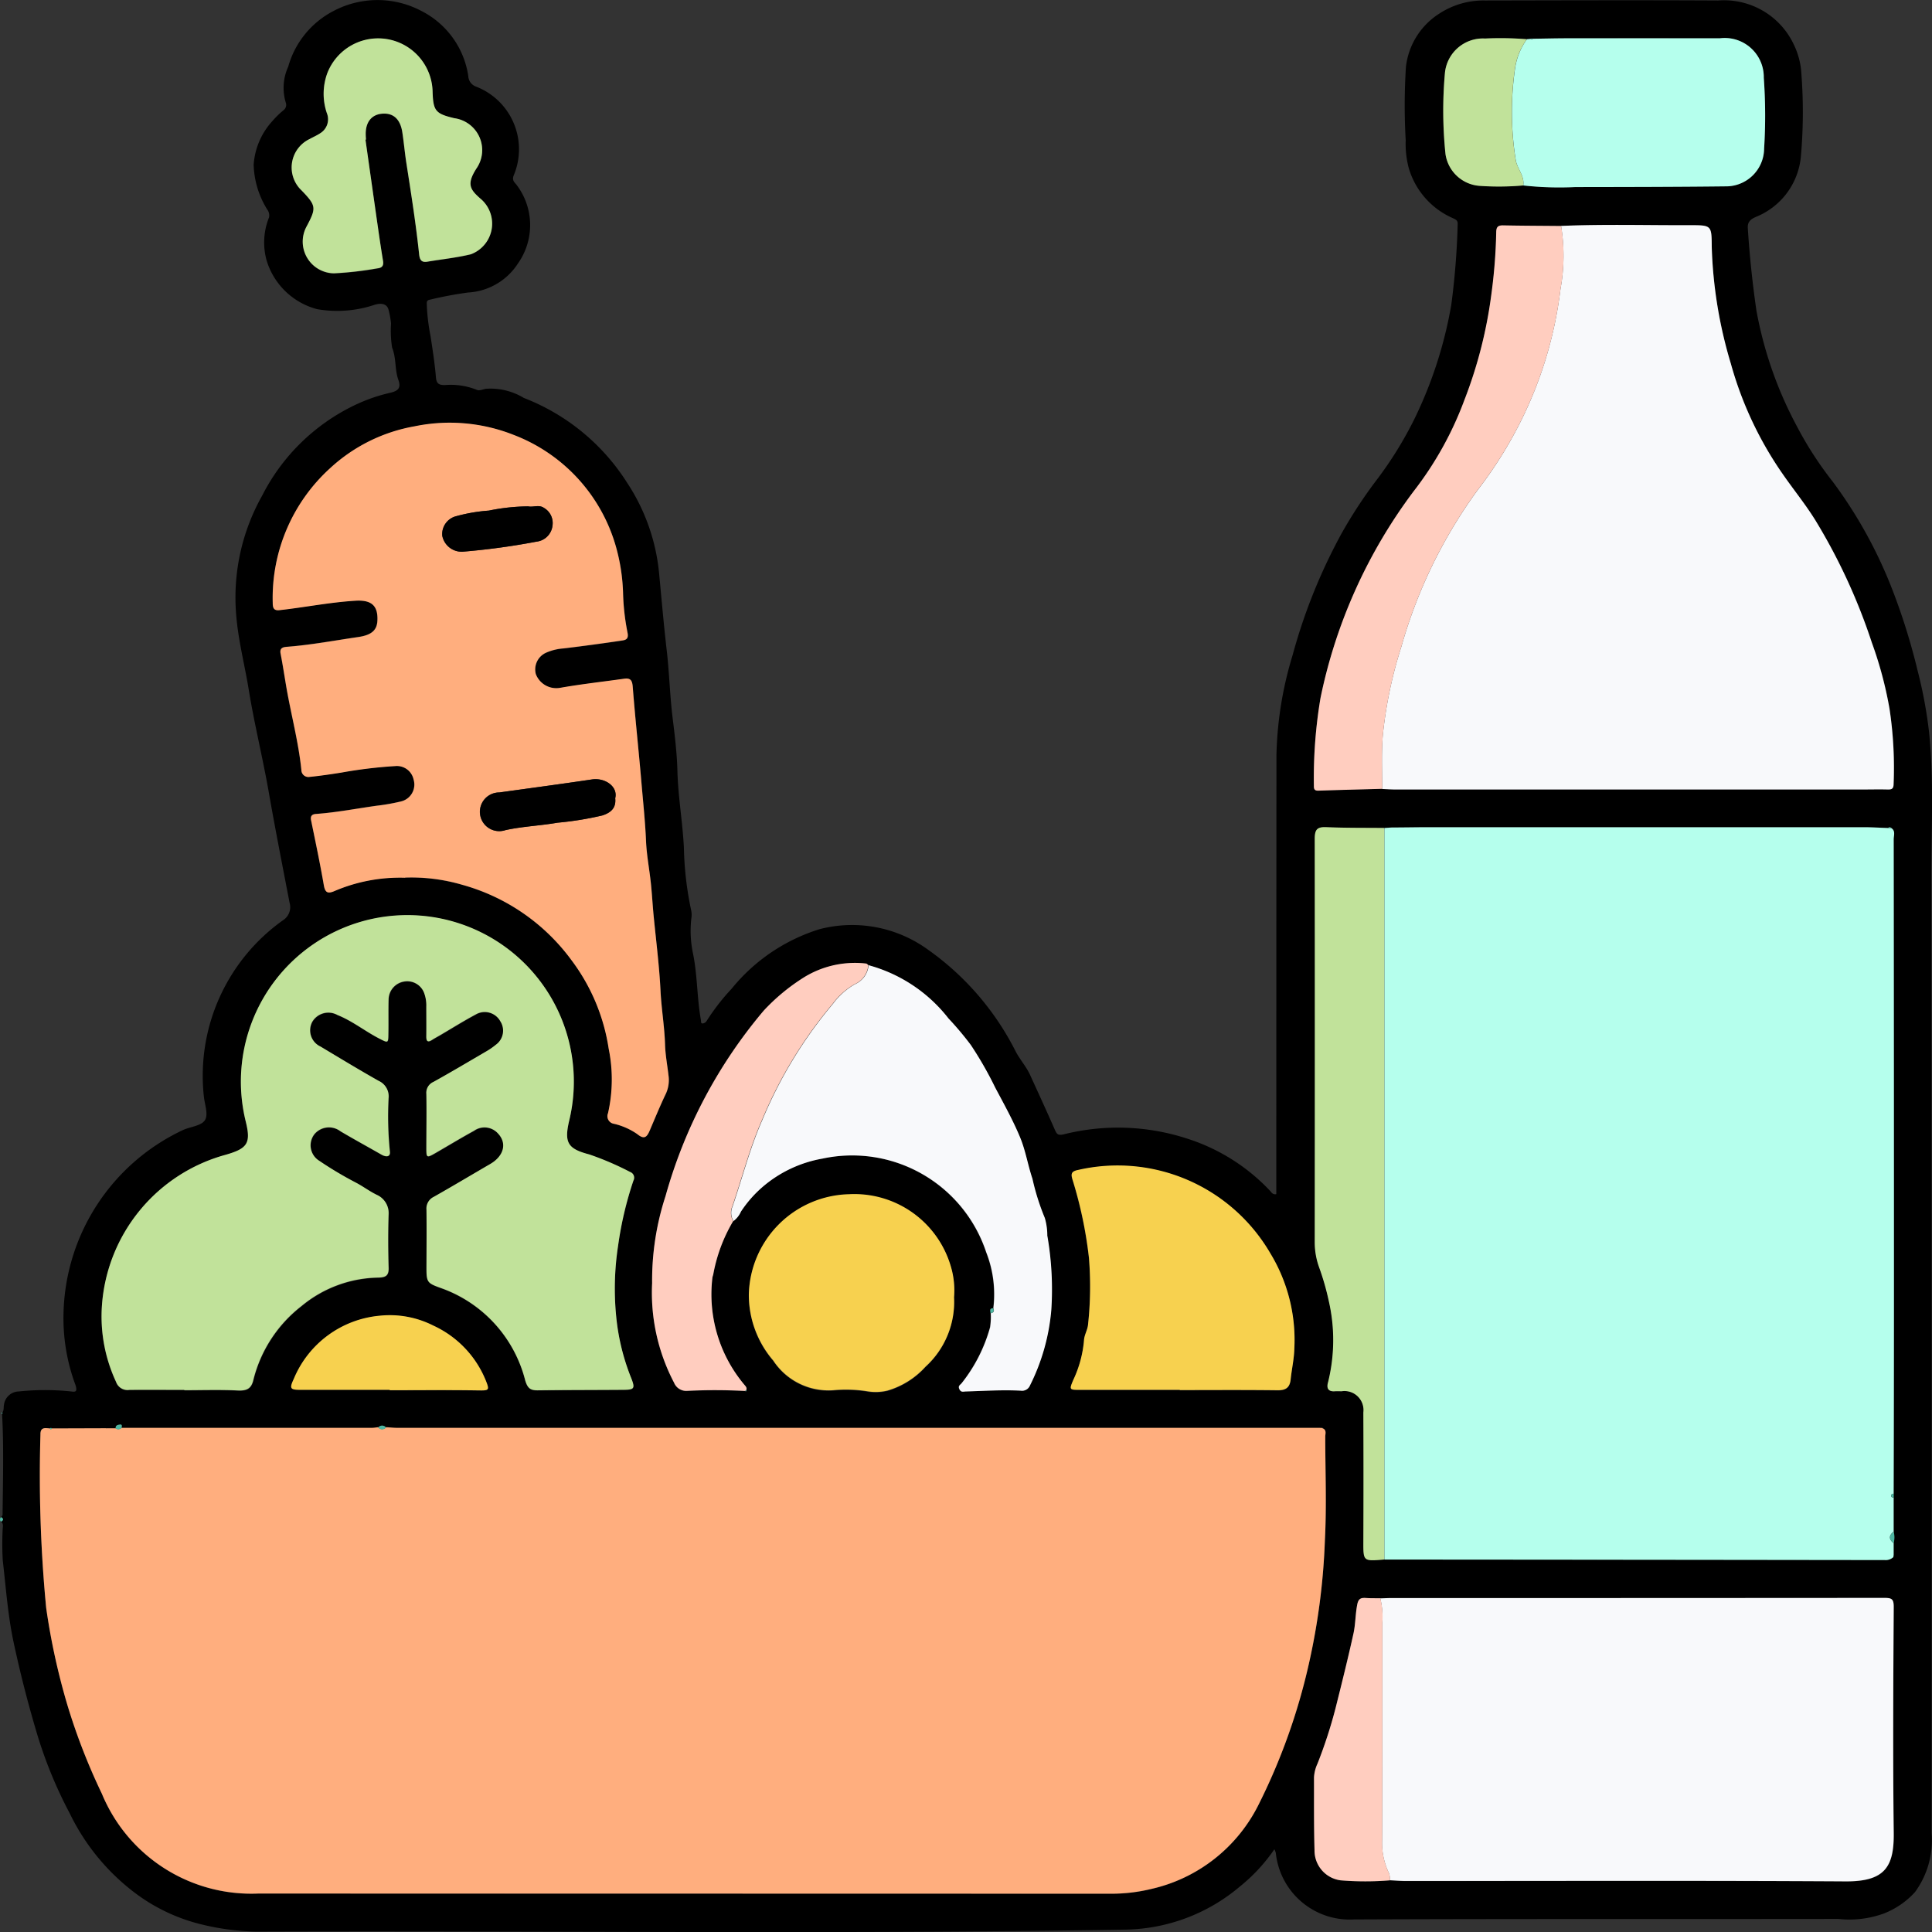 <svg id="Group_1073833" data-name="Group 1073833" xmlns="http://www.w3.org/2000/svg" xmlns:xlink="http://www.w3.org/1999/xlink" width="78" height="78" viewBox="0 0 78 78">
  <rect x="0" y="0" width="78" height="78" fill="#333333" stroke="none"/>
  <defs>
    <clipPath id="clip-path">
      <rect id="Rectangle_377949" data-name="Rectangle 377949" width="78" height="78" fill="none"/>
    </clipPath>
  </defs>
  <g id="Group_1073832" data-name="Group 1073832" clip-path="url(#clip-path)">
    <path id="Path_823511" data-name="Path 823511" d="M.179,57.04c.083-.1.051-.219.075-.329a.615.615,0,0,1,.593-.534,10.224,10.224,0,0,1,2.067-.006c.186.02.33.07.223-.263A7.729,7.729,0,0,1,2.658,53a8.379,8.379,0,0,1,4.777-7.356c.308-.156.77-.177.927-.414s-.012-.65-.041-.986a7.7,7.7,0,0,1,3.22-7.107.624.624,0,0,0,.243-.691c-.286-1.489-.58-2.976-.841-4.469-.242-1.383-.583-2.75-.808-4.136-.17-1.043-.444-2.064-.515-3.129a8.376,8.376,0,0,1,1.056-4.7,8.131,8.131,0,0,1,3.728-3.65,6.766,6.766,0,0,1,1.386-.491c.36-.077.513-.182.383-.543-.148-.415-.075-.861-.25-1.295a4.42,4.42,0,0,1-.043-.976,3.453,3.453,0,0,0-.1-.55c-.063-.242-.284-.281-.547-.207a4.756,4.756,0,0,1-2.331.183,2.9,2.9,0,0,1-2.047-1.975,2.7,2.7,0,0,1,.1-1.731.389.389,0,0,0-.07-.314,3.592,3.592,0,0,1-.551-1.813A2.9,2.9,0,0,1,11.1,4.877a3.745,3.745,0,0,1,.434-.424.267.267,0,0,0,.1-.3,2.051,2.051,0,0,1,.095-1.46A3.631,3.631,0,0,1,13.554.446a3.793,3.793,0,0,1,3.559,0A3.526,3.526,0,0,1,19,3.075a.469.469,0,0,0,.311.421A2.712,2.712,0,0,1,20.829,7.09c-.078.215.061.288.13.387A2.686,2.686,0,0,1,21,10.643a2.563,2.563,0,0,1-2.015,1.167,15.349,15.349,0,0,0-1.522.286c-.16.026-.138.106-.139.205a8.01,8.01,0,0,0,.151,1.268c.085.555.172,1.111.218,1.669.022.268.143.31.365.308a2.819,2.819,0,0,1,1.29.195c.09.043.234-.018.351-.044a2.6,2.6,0,0,1,1.543.369A8.609,8.609,0,0,1,25.418,19.5,8,8,0,0,1,26.7,23.118c.1,1.046.189,2.093.31,3.136.106.913.127,1.833.24,2.742.087.708.174,1.422.192,2.126.027,1.039.209,2.063.262,3.1A13.358,13.358,0,0,0,28,36.765a.843.843,0,0,1,.006.3,4.392,4.392,0,0,0,.066,1.432c.181.891.159,1.8.318,2.683.01.059-.011.146.078.14a.227.227,0,0,0,.153-.1,8.774,8.774,0,0,1,1.014-1.307,7.387,7.387,0,0,1,3.547-2.4,5.217,5.217,0,0,1,4.383.832,11.2,11.2,0,0,1,3.542,4.122c.172.32.423.6.577.938.333.731.67,1.46.993,2.2.082.188.13.249.378.187a9.019,9.019,0,0,1,5,.187,7.878,7.878,0,0,1,3.316,2.1c.058.061.1.16.25.132,0-.846,0-1.7,0-2.554q0-7.594.006-15.189a14.846,14.846,0,0,1,.647-4,22.524,22.524,0,0,1,1.99-4.946,18.9,18.9,0,0,1,1.4-2.135A15.291,15.291,0,0,0,57.2,16.908a17.133,17.133,0,0,0,1.485-4.6,30.537,30.537,0,0,0,.258-3.259c.012-.174-.115-.2-.215-.251a3.177,3.177,0,0,1-1.759-2.01,3.835,3.835,0,0,1-.124-1.124,24.6,24.6,0,0,1,.009-2.959A2.939,2.939,0,0,1,58.2.551,3.248,3.248,0,0,1,60.05.02c3.138-.006,6.276-.017,9.413,0a3.11,3.11,0,0,1,3.079,1.84,3.049,3.049,0,0,1,.278,1.125A20.358,20.358,0,0,1,72.8,6.312a2.913,2.913,0,0,1-1.817,2.445c-.195.086-.343.189-.327.445.071,1.112.186,2.215.346,3.321a15.851,15.851,0,0,0,1.649,4.711,14.317,14.317,0,0,0,1.434,2.211A18.486,18.486,0,0,1,76.451,23.7a25.7,25.7,0,0,1,1.063,3.384,18.1,18.1,0,0,1,.461,2.485c.2,1.946.089,3.893.091,5.838q.024,19.3.011,38.6a3.543,3.543,0,0,1-.67,2.381,3.342,3.342,0,0,1-1.236.857,4.053,4.053,0,0,1-1.858.227c-6.519.01-13.038-.006-19.558.021A3,3,0,0,1,51.6,74.8a.875.875,0,0,0-.057-.14,7.02,7.02,0,0,1-1.4,1.51,7.336,7.336,0,0,1-4.6,1.734c-11.7.193-23.4.037-35.1.08a10.041,10.041,0,0,1-2.116-.267,7.348,7.348,0,0,1-2.791-1.3,8.835,8.835,0,0,1-2.624-3.2A17.781,17.781,0,0,1,1.559,69.9q-.531-1.789-.92-3.613C.408,65.2.333,64.1.206,63.012A11.265,11.265,0,0,1,.2,61.757c0-.107.049-.231-.062-.321.1-.063.111-.125,0-.185.02-.03.058-.06.059-.091C.21,59.8.25,58.438.177,57.077L.2,57.06Zm30.047-.92c.027-.086-.02-.142-.073-.2a5.671,5.671,0,0,1-1.3-4.316c0-.061.034-.12.042-.181a6.463,6.463,0,0,1,.8-2.123.956.956,0,0,0,.3-.381,4.776,4.776,0,0,1,.876-1,5.047,5.047,0,0,1,2.414-1.141A5.7,5.7,0,0,1,39.9,50.559a4.631,4.631,0,0,1,.287,2.258c-.162,0-.117.107-.105.2a2.769,2.769,0,0,1-.026.57,6.335,6.335,0,0,1-1.147,2.256c-.054.072-.159.1-.091.244s.17.093.257.091c.741-.022,1.481-.071,2.223-.032a.344.344,0,0,0,.369-.209,8.379,8.379,0,0,0,.861-3.041,12.622,12.622,0,0,0-.161-3.012,2.535,2.535,0,0,0-.1-.709,9.517,9.517,0,0,1-.5-1.585c-.185-.552-.277-1.139-.5-1.674-.285-.686-.651-1.339-1-2a14.779,14.779,0,0,0-.986-1.724,12.334,12.334,0,0,0-.9-1.07,6.122,6.122,0,0,0-3.241-2.156c-.031-.021-.061-.056-.093-.059a3.913,3.913,0,0,0-2.6.619,8.012,8.012,0,0,0-1.53,1.284A19.85,19.85,0,0,0,26.963,48.3a10.956,10.956,0,0,0-.541,3.513,7.818,7.818,0,0,0,.886,4.021.529.529,0,0,0,.529.328,23.066,23.066,0,0,1,2.34,0c.043.018.059,0,.049-.041M61.735,1.585a13.091,13.091,0,0,0-1.686-.029,1.542,1.542,0,0,0-1.623,1.421,17.03,17.03,0,0,0,.025,3.243A1.5,1.5,0,0,0,59.828,7.5a11.081,11.081,0,0,0,1.763-.016,13.307,13.307,0,0,0,2.107.064c2.021,0,4.042-.005,6.062-.028A1.536,1.536,0,0,0,71.315,6,21.417,21.417,0,0,0,71.3,3.137,1.577,1.577,0,0,0,69.53,1.546q-3.09-.008-6.179,0c-.46,0-.92.012-1.38.019a.05.05,0,0,0-.066,0l-.169.015M55.821,64.53c-.192,0-.383,0-.574-.012s-.309.015-.358.261c-.077.392-.068.794-.154,1.179-.222,1-.469,2-.72,3a18.952,18.952,0,0,1-.732,2.25,1.509,1.509,0,0,0-.141.55c0,.98-.007,1.96.021,2.938a1.212,1.212,0,0,0,1.053,1.22,12.214,12.214,0,0,0,1.988,0c.217.01.434.029.651.029,5.916,0,11.832-.02,17.748.016,1.591.01,1.966-.584,1.948-1.969-.039-3.034-.023-6.069,0-9.1,0-.32-.071-.375-.367-.375q-9.988.012-19.976.006c-.128,0-.256.008-.383.012m7.3-55.409c-.78-.007-1.561-.008-2.341-.025-.222,0-.278.076-.279.289a21.789,21.789,0,0,1-.2,2.521A18.249,18.249,0,0,1,59.21,16.16a13.814,13.814,0,0,1-2.028,3.651,20.869,20.869,0,0,0-3.777,8.369,19.453,19.453,0,0,0-.267,3.539c0,.139.026.208.187.2.856-.03,1.713-.05,2.569-.074.179.007.357.021.536.021l18.86,0c.333,0,.666-.006,1,0,.146,0,.245,0,.254-.19a15.9,15.9,0,0,0-.165-3.074,15.652,15.652,0,0,0-.711-2.66A23.713,23.713,0,0,0,73.4,21.028c-.4-.652-.89-1.25-1.327-1.881a14.627,14.627,0,0,1-2.1-4.465A18.16,18.16,0,0,1,69.2,9.976c-.006-.872,0-.887-.859-.884-1.741.006-3.481-.045-5.221.029m-7.138,53.84c.026,0,.051,0,.077,0q10.063.009,20.127.02a.45.45,0,0,0,.346-.119c0-.034.008-.068.012-.1q0-.232,0-.464a1.012,1.012,0,0,0,0-.464q0-.686,0-1.372v-.158q.006-3.823.012-7.647,0-9.387-.01-18.775c0-.151.083-.337-.1-.454a.075.075,0,0,0-.126,0c-.32-.011-.639-.032-.958-.032q-8.81,0-17.62,0c-.486,0-.972.007-1.458.011l-.105.006-.2.016c-.779-.008-1.558,0-2.335-.032-.372-.016-.465.1-.465.468q.016,8.16,0,16.321a2.962,2.962,0,0,0,.173.97,10.338,10.338,0,0,1,.395,1.376,7.046,7.046,0,0,1-.033,3.285c-.064.227,0,.376.28.353.089-.007.179,0,.269,0a.77.77,0,0,1,.88.856q.006,2.6,0,5.2c0,.812-.013.812.843.737m-53.8-5.288q-.038-.049-.077,0c-.189-.01-.39-.069-.383.251a55.881,55.881,0,0,0,.231,6.991,27.262,27.262,0,0,0,.857,3.925,24.935,24.935,0,0,0,1.392,3.58,6.529,6.529,0,0,0,6.3,4.031q17.228,0,34.455.006a6.794,6.794,0,0,0,1.612-.192,6.421,6.421,0,0,0,4.317-3.374,24.773,24.773,0,0,0,2.046-5.718,26.984,26.984,0,0,0,.647-5c.072-1.386.017-2.779.014-4.168,0-.115.064-.263-.1-.335l0-.017-.01.013c-.077,0-.154-.007-.23-.007l-37.118,0c-.153,0-.305-.016-.458-.025a.2.2,0,0,0-.315,0c-.089.009-.177.025-.266.025q-5.05,0-10.1,0c.016-.059.038-.15-.043-.142s-.209.011-.19.159l-.385,0h0l-2.19.007M16.452,35.437a7.285,7.285,0,0,1,2.3.288,8.168,8.168,0,0,1,4.42,3.049,7.909,7.909,0,0,1,1.5,3.574,6.188,6.188,0,0,1-.027,2.6.31.31,0,0,0,.244.429,2.737,2.737,0,0,1,.94.418c.287.238.389.1.5-.148.2-.476.4-.957.622-1.425a1.327,1.327,0,0,0,.142-.737c-.05-.437-.134-.872-.147-1.31-.021-.723-.146-1.435-.182-2.158-.051-1.03-.187-2.055-.283-3.083-.04-.428-.064-.857-.109-1.284-.06-.564-.17-1.125-.194-1.69-.034-.8-.119-1.588-.187-2.381-.109-1.281-.25-2.559-.349-3.841-.021-.269-.092-.365-.353-.328-.864.122-1.732.217-2.59.369a.885.885,0,0,1-.97-.557.74.74,0,0,1,.437-.874,2.1,2.1,0,0,1,.686-.163q1.187-.145,2.369-.32c.158-.024.265-.074.208-.331a9.338,9.338,0,0,1-.177-1.572,7.7,7.7,0,0,0-.3-1.927,6.822,6.822,0,0,0-4.113-4.469,7.011,7.011,0,0,0-4-.348,6.743,6.743,0,0,0-3.422,1.7A7.068,7.068,0,0,0,11.1,24.329c0,.195.031.329.269.3,1.018-.112,2.023-.315,3.05-.38.639-.04.936.174.907.8-.019.392-.237.588-.779.666-.956.139-1.906.319-2.871.393-.173.013-.3.051-.26.274.092.474.163.951.245,1.426.19,1.09.48,2.162.594,3.265a.284.284,0,0,0,.328.288c.431-.044.859-.106,1.287-.174a18.547,18.547,0,0,1,2.184-.263.687.687,0,0,1,.732.541.7.7,0,0,1-.52.89,8.364,8.364,0,0,1-.966.17c-.817.114-1.628.273-2.453.332-.146.01-.231.074-.2.25.179.874.364,1.748.515,2.627.054.314.168.349.434.234a6.735,6.735,0,0,1,2.851-.536M7.541,56.114v.025c.717,0,1.435-.024,2.15.01.367.017.558-.061.643-.445a5.431,5.431,0,0,1,1.939-2.964,4.969,4.969,0,0,1,3.112-1.149c.282-.008.414-.077.405-.391-.019-.726-.023-1.454,0-2.18a.806.806,0,0,0-.429-.746c-.317-.146-.586-.358-.89-.515a14.931,14.931,0,0,1-1.48-.882.734.734,0,0,1-.2-1.073.765.765,0,0,1,1.054-.12c.546.323,1.1.626,1.654.942.181.1.373.105.341-.131a13.933,13.933,0,0,1-.052-2.146.686.686,0,0,0-.4-.7c-.79-.445-1.566-.916-2.344-1.383a.724.724,0,0,1-.338-1,.754.754,0,0,1,1.021-.275c.6.243,1.1.644,1.663.938.386.2.385.209.39-.206.006-.459-.006-.918.009-1.377a.743.743,0,0,1,.633-.709.728.728,0,0,1,.8.459,1.451,1.451,0,0,1,.089.563c0,.4,0,.791,0,1.186,0,.19.041.273.234.149.107-.068.221-.128.331-.193.474-.278.94-.57,1.424-.829a.718.718,0,0,1,1,.271.7.7,0,0,1-.183.95,2.827,2.827,0,0,1-.378.262c-.712.417-1.422.837-2.142,1.238a.478.478,0,0,0-.284.483c.01.727,0,1.454,0,2.181,0,.4.012.413.365.208.52-.3,1.032-.614,1.559-.9a.729.729,0,0,1,.977.118c.363.393.225.906-.325,1.226-.76.441-1.513.893-2.278,1.325a.522.522,0,0,0-.293.523c.009.739,0,1.479,0,2.219s0,.728.661.966A5.349,5.349,0,0,1,21.3,55.751c.094.3.2.391.485.388,1.152-.012,2.305-.012,3.457-.02.459,0,.5-.046.333-.477a8.95,8.95,0,0,1-.605-2.482,11.41,11.41,0,0,1,.076-2.856,14.35,14.35,0,0,1,.619-2.632.245.245,0,0,0-.133-.348,11.845,11.845,0,0,0-1.651-.709c-.869-.227-1.014-.476-.813-1.348a6.721,6.721,0,1,0-13.061-.009c.224.9.1,1.115-.809,1.372A6.8,6.8,0,0,0,4.209,52.7a6.253,6.253,0,0,0,.568,3.1.491.491,0,0,0,.535.326c.742-.013,1.485,0,2.228,0m40.181,0v.007c1.318,0,2.636-.01,3.953.007.339,0,.492-.117.525-.443.042-.414.138-.826.148-1.241a6.733,6.733,0,0,0-.972-3.849,7.135,7.135,0,0,0-7.761-3.359c-.264.054-.3.146-.223.386a17.076,17.076,0,0,1,.664,3.16,14.247,14.247,0,0,1-.035,2.684c-.02.235-.154.423-.165.652a4.667,4.667,0,0,1-.43,1.59c-.168.4-.167.4.265.406,1.344,0,2.687,0,4.03,0m-9.111-3.742a3.359,3.359,0,0,0-.122-1.208,4.055,4.055,0,0,0-4.108-2.944,4.147,4.147,0,0,0-4.054,4.034,4.065,4.065,0,0,0,.985,2.679,2.672,2.672,0,0,0,2.415,1.2,5.583,5.583,0,0,1,1.369.04,2.025,2.025,0,0,0,.832-.027,3.332,3.332,0,0,0,1.528-.961,3.537,3.537,0,0,0,1.154-2.809M14.848,5.642l.018,0c0-.064-.008-.127-.01-.191-.016-.505.231-.822.665-.856.464-.035.738.24.814.762.06.413.1.83.163,1.24.191,1.222.385,2.444.514,3.674.024.226.1.336.324.3.589-.094,1.185-.158,1.763-.3a1.317,1.317,0,0,0,.441-2.2c-.464-.4-.635-.608-.214-1.264a1.3,1.3,0,0,0-.892-2.03c-.766-.182-.856-.293-.879-1.088a2.2,2.2,0,0,0-4.251-.729,2.421,2.421,0,0,0-.018,1.61.66.66,0,0,1-.257.807c-.137.092-.291.158-.436.239A1.272,1.272,0,0,0,12.273,7.7c.59.616.6.7.2,1.454a1.279,1.279,0,0,0,1.108,1.89,13.974,13.974,0,0,0,1.745-.2c.185-.02.268-.1.234-.3-.1-.586-.18-1.175-.265-1.763q-.224-1.564-.444-3.129m.978,50.468v.014c1.189,0,2.378-.012,3.567.006.443.006.475,0,.306-.415a4.156,4.156,0,0,0-2.109-2.2,3.883,3.883,0,0,0-2.162-.4,4.161,4.161,0,0,0-3.476,2.554c-.179.386-.148.438.269.438h3.605" transform="translate(-0.093 0)"/>
    <path id="Path_823512" data-name="Path 823512" d="M.041,199.519c.112.061.106.123,0,.185a.124.124,0,0,1,0-.185" transform="translate(0 -138.268)" fill="#4db6a1"/>
    <path id="Path_823513" data-name="Path 823513" d="M.157,185.8l.025.02-.027.017L.1,185.818l.056-.015" transform="translate(-0.07 -128.763)" fill="#4db6a1"/>
    <path id="Path_823514" data-name="Path 823514" d="M57.067,187.767c.164.072.1.22.1.335,0,1.39.058,2.782-.014,4.168a27.01,27.01,0,0,1-.647,5,24.773,24.773,0,0,1-2.046,5.718,6.422,6.422,0,0,1-4.317,3.374,6.794,6.794,0,0,1-1.612.192q-17.228-.005-34.455-.006a6.529,6.529,0,0,1-6.3-4.031,24.9,24.9,0,0,1-1.392-3.58,27.262,27.262,0,0,1-.857-3.925,55.823,55.823,0,0,1-.231-6.991c-.007-.32.194-.261.383-.251.026.04.052.04.077,0l2.189-.007,0,.019.006-.018.384,0a.181.181,0,0,0,.233-.018q5.05,0,10.1,0c.089,0,.177-.016.265-.025a.2.2,0,0,0,.315,0c.153.008.305.025.458.025l37.118,0c.077,0,.154,0,.23.007l0,.019Z" transform="translate(-3.663 -130.101)" fill="#ffae7e"/>
    <path id="Path_823515" data-name="Path 823515" d="M181.185,108.821l.2-.016.106-.006c.486,0,.972-.011,1.458-.011q8.81,0,17.62,0c.32,0,.639.021.958.032l.126,0c.185.116.1.3.1.454q.011,9.387.01,18.775,0,3.823-.012,7.647c-.053,0-.1.019-.1.079s.048.077.1.079l0,1.372q-.3.234,0,.464,0,.232,0,.464c0,.034-.008.068-.011.1a.453.453,0,0,1-.346.119q-10.063-.013-20.127-.02c-.026,0-.051,0-.077,0q0-13.981,0-27.962c0-.523,0-1.045,0-1.568" transform="translate(-125.3 -75.39)" fill="#b5ffed"/>
    <path id="Path_823516" data-name="Path 823516" d="M188.127,29.618c1.74-.074,3.481-.023,5.221-.029.857,0,.853.011.859.884a18.159,18.159,0,0,0,.771,4.706,14.632,14.632,0,0,0,2.1,4.466c.437.631.926,1.229,1.327,1.881a23.711,23.711,0,0,1,2.266,4.921,15.66,15.66,0,0,1,.711,2.66,15.929,15.929,0,0,1,.165,3.074c-.009.185-.108.194-.254.19-.333-.009-.666,0-1,0l-18.86,0c-.179,0-.357-.013-.536-.021.008-.739-.035-1.483.034-2.216a17.577,17.577,0,0,1,.745-3.532,19.913,19.913,0,0,1,3.079-6.319,16.865,16.865,0,0,0,1.806-2.908,16.28,16.28,0,0,0,1.539-5.212,7.456,7.456,0,0,0,.024-2.539" transform="translate(-125.099 -20.497)" fill="#f8f9fb"/>
    <path id="Path_823517" data-name="Path 823517" d="M41.041,73.974a6.726,6.726,0,0,0-2.85.536c-.266.115-.38.08-.434-.234-.152-.879-.337-1.753-.516-2.627-.035-.176.049-.239.2-.25.825-.059,1.636-.218,2.453-.332a8.3,8.3,0,0,0,.966-.17.7.7,0,0,0,.52-.89.688.688,0,0,0-.732-.541,18.605,18.605,0,0,0-2.184.263c-.427.069-.856.131-1.286.175a.284.284,0,0,1-.328-.288c-.114-1.1-.4-2.176-.594-3.265-.082-.474-.153-.952-.245-1.426-.043-.223.087-.261.26-.274.965-.074,1.915-.254,2.87-.393.543-.079.762-.275.779-.666.03-.629-.268-.844-.907-.8-1.026.064-2.032.267-3.05.38-.238.026-.27-.108-.269-.3A7.07,7.07,0,0,1,38,57.447a6.742,6.742,0,0,1,3.422-1.7,7.01,7.01,0,0,1,4,.348,6.822,6.822,0,0,1,4.114,4.469,7.7,7.7,0,0,1,.3,1.927,9.4,9.4,0,0,0,.177,1.572c.057.257-.05.307-.208.331q-1.182.177-2.369.32a2.088,2.088,0,0,0-.685.163.739.739,0,0,0-.437.874.884.884,0,0,0,.97.557c.858-.152,1.726-.247,2.59-.369.261-.037.332.059.353.328.1,1.282.24,2.56.349,3.841.067.793.153,1.584.187,2.381.024.565.134,1.126.194,1.691.046.427.069.857.109,1.284.1,1.027.232,2.053.283,3.082.036.723.16,1.435.182,2.158.013.438.1.874.147,1.311a1.32,1.32,0,0,1-.143.737c-.221.468-.417.948-.622,1.425-.107.249-.209.387-.5.148a2.737,2.737,0,0,0-.94-.418.31.31,0,0,1-.244-.429,6.182,6.182,0,0,0,.027-2.6,7.909,7.909,0,0,0-1.5-3.574,8.165,8.165,0,0,0-4.421-3.049,7.284,7.284,0,0,0-2.3-.288m8.481-3.2c.122-.484-.424-.839-.933-.763-1.247.185-2.5.352-3.744.526a.781.781,0,1,0,.246,1.521c.693-.155,1.4-.178,2.1-.3A12.9,12.9,0,0,0,49,71.458c.345-.113.557-.3.518-.687m-3.512-11.79a8.17,8.17,0,0,0-1.589.171,6.769,6.769,0,0,0-1.3.221.747.747,0,0,0-.581.792.8.8,0,0,0,.811.647,28.311,28.311,0,0,0,2.989-.406.733.733,0,0,0,.651-.651.705.705,0,0,0-.346-.713c-.2-.14-.425-.019-.633-.06" transform="translate(-24.682 -38.537)" fill="#ffae7e"/>
    <path id="Path_823518" data-name="Path 823518" d="M180.676,210.159c.128,0,.256-.012.383-.012q9.988,0,19.976-.007c.3,0,.369.055.367.375-.018,3.034-.035,6.069,0,9.1.018,1.385-.357,1.979-1.947,1.969-5.916-.036-11.832-.014-17.748-.016-.217,0-.434-.019-.651-.029a.583.583,0,0,0-.055-.333,2.819,2.819,0,0,1-.255-1.293c.01-2.926.006-5.852.007-8.778a3.132,3.132,0,0,0-.081-.981" transform="translate(-124.948 -145.629)" fill="#f8f9fb"/>
    <path id="Path_823519" data-name="Path 823519" d="M16.62,139.547c-.743,0-1.485-.008-2.228,0a.491.491,0,0,1-.535-.326,6.255,6.255,0,0,1-.568-3.1,6.8,6.8,0,0,1,4.989-6.065c.9-.257,1.034-.474.809-1.372a6.721,6.721,0,1,1,13.061.009c-.2.871-.056,1.121.813,1.347a11.882,11.882,0,0,1,1.651.709.245.245,0,0,1,.133.348,14.356,14.356,0,0,0-.619,2.632,11.41,11.41,0,0,0-.076,2.856,8.95,8.95,0,0,0,.605,2.482c.17.431.126.474-.333.477-1.152.008-2.305.007-3.457.02-.285,0-.391-.09-.485-.388a5.35,5.35,0,0,0-3.33-3.714c-.663-.238-.664-.23-.661-.966s.01-1.479,0-2.219a.523.523,0,0,1,.293-.523c.765-.432,1.518-.884,2.278-1.325.55-.319.689-.832.325-1.226a.73.73,0,0,0-.977-.118c-.526.289-1.039.6-1.559.9-.353.2-.366.2-.365-.208,0-.727.014-1.454,0-2.18a.478.478,0,0,1,.284-.483c.721-.4,1.43-.822,2.142-1.238a2.78,2.78,0,0,0,.378-.262.7.7,0,0,0,.183-.95.718.718,0,0,0-1-.271c-.484.258-.95.551-1.424.829-.11.064-.224.124-.331.193-.193.123-.237.04-.234-.149.006-.4,0-.791,0-1.186a1.449,1.449,0,0,0-.089-.563.728.728,0,0,0-.8-.459.744.744,0,0,0-.633.709c-.014.459,0,.918-.009,1.377-.005.415,0,.407-.39.206-.565-.294-1.067-.7-1.663-.938a.754.754,0,0,0-1.021.275.724.724,0,0,0,.338,1c.778.466,1.554.937,2.344,1.383a.686.686,0,0,1,.4.7,13.932,13.932,0,0,0,.052,2.146c.032.237-.16.235-.341.131-.55-.316-1.108-.619-1.654-.942a.765.765,0,0,0-1.054.12.734.734,0,0,0,.2,1.073,14.931,14.931,0,0,0,1.48.882c.3.157.573.369.89.515a.806.806,0,0,1,.429.746c-.026.726-.023,1.454,0,2.18.008.314-.124.382-.406.391a4.966,4.966,0,0,0-3.112,1.149,5.427,5.427,0,0,0-1.939,2.963c-.085.384-.276.462-.643.445-.715-.034-1.434-.01-2.15-.01v-.025" transform="translate(-9.172 -83.434)" fill="#c1e29a"/>
    <path id="Path_823520" data-name="Path 823520" d="M101.224,126.926a6.124,6.124,0,0,1,3.241,2.156,12.437,12.437,0,0,1,.9,1.07,14.807,14.807,0,0,1,.986,1.724c.349.658.714,1.311,1,2,.223.535.314,1.122.5,1.674a9.516,9.516,0,0,0,.5,1.585,2.535,2.535,0,0,1,.1.709,12.639,12.639,0,0,1,.161,3.012,8.375,8.375,0,0,1-.861,3.041.343.343,0,0,1-.369.209c-.742-.038-1.482.01-2.222.032-.087,0-.189.051-.257-.091s.038-.173.092-.244a6.346,6.346,0,0,0,1.147-2.256,2.764,2.764,0,0,0,.026-.569c.122-.02.153-.089.105-.2a4.632,4.632,0,0,0-.287-2.258,5.7,5.7,0,0,0-6.613-3.783,5.044,5.044,0,0,0-2.414,1.141,4.779,4.779,0,0,0-.877,1,.953.953,0,0,1-.3.38.644.644,0,0,1-.039-.587c.4-1.163.7-2.357,1.2-3.488a18.053,18.053,0,0,1,2.858-4.7,2.915,2.915,0,0,1,.878-.784.921.921,0,0,0,.557-.771" transform="translate(-66.168 -87.961)" fill="#f8f9fb"/>
    <path id="Path_823521" data-name="Path 823521" d="M144.554,162.349c-1.344,0-2.687,0-4.03,0-.432,0-.433-.01-.265-.406a4.674,4.674,0,0,0,.43-1.59c.011-.229.145-.417.165-.652a14.244,14.244,0,0,0,.035-2.683,17.069,17.069,0,0,0-.664-3.16c-.073-.24-.041-.332.223-.386a7.134,7.134,0,0,1,7.761,3.36,6.734,6.734,0,0,1,.972,3.849c-.009.414-.105.826-.148,1.241-.033.325-.186.447-.525.443-1.318-.017-2.635-.007-3.953-.007v-.007" transform="translate(-96.925 -106.238)" fill="#f7d14f"/>
    <path id="Path_823522" data-name="Path 823522" d="M174.909,108.823c0,.523,0,1.045,0,1.568q0,13.981,0,27.962c-.856.075-.846.075-.843-.737q.011-2.6,0-5.2a.769.769,0,0,0-.88-.856c-.089,0-.18-.006-.268,0-.275.023-.344-.126-.28-.353a7.046,7.046,0,0,0,.033-3.285,10.361,10.361,0,0,0-.395-1.376,2.98,2.98,0,0,1-.173-.97q.006-8.16,0-16.321c0-.367.092-.484.465-.468.777.033,1.556.024,2.335.032" transform="translate(-119.024 -75.392)" fill="#c1e29a"/>
    <path id="Path_823523" data-name="Path 823523" d="M181.96,29.654a7.456,7.456,0,0,1-.024,2.539,16.28,16.28,0,0,1-1.539,5.212,16.863,16.863,0,0,1-1.806,2.908,19.913,19.913,0,0,0-3.079,6.319,17.576,17.576,0,0,0-.745,3.532c-.069.733-.026,1.477-.034,2.216-.857.024-1.713.044-2.569.074-.162.006-.19-.062-.187-.2a19.447,19.447,0,0,1,.267-3.539,20.866,20.866,0,0,1,3.777-8.369,13.817,13.817,0,0,0,2.028-3.651,18.253,18.253,0,0,0,1.089-4.253,21.794,21.794,0,0,0,.2-2.521c0-.213.057-.294.279-.289.78.016,1.561.017,2.341.025" transform="translate(-118.932 -20.533)" fill="#ffcdbf"/>
    <path id="Path_823524" data-name="Path 823524" d="M198.727,5.048c.46-.006.92-.018,1.38-.019q3.089,0,6.179,0a1.577,1.577,0,0,1,1.773,1.591,21.426,21.426,0,0,1,.013,2.863,1.537,1.537,0,0,1-1.555,1.524c-2.021.023-4.042.025-6.062.028a13.307,13.307,0,0,1-2.107-.064c.057-.384-.235-.663-.3-1.011a12.18,12.18,0,0,1-.035-3.681,2.663,2.663,0,0,1,.482-1.212l.17-.014c.024.037.046.031.066,0" transform="translate(-136.85 -3.483)" fill="#b5ffed"/>
    <path id="Path_823525" data-name="Path 823525" d="M106.3,161.213a3.538,3.538,0,0,1-1.154,2.809,3.333,3.333,0,0,1-1.528.961,2.027,2.027,0,0,1-.832.027,5.58,5.58,0,0,0-1.369-.04,2.672,2.672,0,0,1-2.416-1.2,4.064,4.064,0,0,1-.985-2.679,4.147,4.147,0,0,1,4.053-4.034A4.055,4.055,0,0,1,106.179,160a3.361,3.361,0,0,1,.122,1.208" transform="translate(-67.783 -108.844)" fill="#f7d14f"/>
    <path id="Path_823526" data-name="Path 823526" d="M94.083,126.753a.921.921,0,0,1-.557.771,2.915,2.915,0,0,0-.878.784,18.052,18.052,0,0,0-2.858,4.7c-.5,1.131-.8,2.325-1.2,3.488a.644.644,0,0,0,.039.587,6.47,6.47,0,0,0-.8,2.123c-.007.061-.038.12-.042.181a5.672,5.672,0,0,0,1.3,4.316c.052.06.1.116.073.2l-.05.041a22.967,22.967,0,0,0-2.34-.005.529.529,0,0,1-.529-.328,7.818,7.818,0,0,1-.886-4.021,10.964,10.964,0,0,1,.541-3.513,19.858,19.858,0,0,1,3.964-7.486,8.034,8.034,0,0,1,1.53-1.284,3.913,3.913,0,0,1,2.6-.619c.032,0,.062.039.093.059" transform="translate(-59.027 -87.788)" fill="#ffcdbf"/>
    <path id="Path_823527" data-name="Path 823527" d="M41.152,9.107q.222,1.565.444,3.129c.085.588.168,1.176.265,1.763.033.2-.049.283-.234.3a13.917,13.917,0,0,1-1.745.2,1.279,1.279,0,0,1-1.108-1.89c.4-.751.393-.838-.2-1.455A1.272,1.272,0,0,1,38.9,9.077c.145-.081.3-.146.436-.239a.66.66,0,0,0,.257-.807,2.42,2.42,0,0,1,.018-1.61,2.2,2.2,0,0,1,4.251.729c.023.794.113.905.879,1.088a1.3,1.3,0,0,1,.892,2.029c-.421.656-.25.863.214,1.264a1.318,1.318,0,0,1-.441,2.2c-.578.14-1.175.2-1.763.3-.229.036-.3-.073-.324-.3-.13-1.23-.323-2.452-.514-3.675-.064-.41-.1-.826-.163-1.24-.076-.522-.35-.8-.814-.761-.434.033-.681.35-.665.855,0,.064.006.127.01.191l-.018,0" transform="translate(-26.397 -3.466)" fill="#c1e29a"/>
    <path id="Path_823528" data-name="Path 823528" d="M174.672,210.169a3.131,3.131,0,0,1,.081.981c0,2.926,0,5.852-.007,8.778A2.819,2.819,0,0,0,175,221.22a.583.583,0,0,1,.055.333,12.215,12.215,0,0,1-1.988,0,1.212,1.212,0,0,1-1.053-1.221c-.028-.979-.018-1.959-.021-2.938a1.509,1.509,0,0,1,.14-.55,19.009,19.009,0,0,0,.732-2.25c.25-1,.5-2,.72-3,.085-.385.076-.787.154-1.179.048-.246.157-.275.357-.261s.383.008.574.011" transform="translate(-118.943 -145.639)" fill="#ffcdbf"/>
    <path id="Path_823529" data-name="Path 823529" d="M42.091,175.967H38.485c-.417,0-.448-.053-.269-.438a4.161,4.161,0,0,1,3.476-2.554,3.883,3.883,0,0,1,2.162.4,4.156,4.156,0,0,1,2.109,2.2c.169.418.138.422-.306.415-1.188-.018-2.377-.006-3.567-.006v-.014" transform="translate(-26.357 -119.857)" fill="#f7d14f"/>
    <path id="Path_823530" data-name="Path 823530" d="M192.284,5.067a2.662,2.662,0,0,0-.483,1.212,12.2,12.2,0,0,0,.036,3.681c.068.348.36.627.3,1.011a11.049,11.049,0,0,1-1.763.016A1.5,1.5,0,0,1,189,9.7a17.008,17.008,0,0,1-.025-3.243A1.542,1.542,0,0,1,190.6,5.038a13.151,13.151,0,0,1,1.686.029" transform="translate(-130.642 -3.483)" fill="#c1e29a"/>
    <path id="Path_823531" data-name="Path 823531" d="M247.534,201.893q-.3-.229,0-.464a1.012,1.012,0,0,1,0,.464" transform="translate(-171.079 -139.592)" fill="#4db6a1"/>
    <path id="Path_823532" data-name="Path 823532" d="M15.374,187.482a.181.181,0,0,1-.233.018c-.019-.148.117-.152.19-.16s.059.083.043.142" transform="translate(-10.47 -129.828)" fill="#4db6a1"/>
    <path id="Path_823533" data-name="Path 823533" d="M49.819,187.561a.2.2,0,0,1-.315,0,.2.2,0,0,1,.315,0" transform="translate(-34.235 -129.929)" fill="#4db6a1"/>
    <path id="Path_823534" data-name="Path 823534" d="M129.731,172.046c.047.11.017.178-.105.2-.011-.091-.056-.2.105-.2" transform="translate(-89.633 -119.229)" fill="#4db6a1"/>
    <path id="Path_823535" data-name="Path 823535" d="M247.641,196.6c-.053,0-.1-.019-.1-.079s.048-.077.1-.079v.157" transform="translate(-171.188 -136.139)" fill="#4db6a1"/>
    <path id="Path_823536" data-name="Path 823536" d="M6.615,187.811c-.026.04-.052.04-.078,0,.027-.033.052-.033.078,0" transform="translate(-4.521 -130.138)" fill="#4db6a1"/>
    <path id="Path_823537" data-name="Path 823537" d="M200.463,5.075c-.02.036-.042.041-.066,0a.05.05,0,0,1,.066,0" transform="translate(-138.586 -3.509)" fill="#4db6a1"/>
    <path id="Path_823538" data-name="Path 823538" d="M13.885,187.845l-.006.018,0-.019h0" transform="translate(-9.598 -130.177)" fill="#4db6a1"/>
    <path id="Path_823539" data-name="Path 823539" d="M247.263,108.819l-.126,0a.075.075,0,0,1,.126,0" transform="translate(-170.909 -75.388)" fill="#4db6a1"/>
    <path id="Path_823540" data-name="Path 823540" d="M173.11,187.8l-.011.015,0-.019.01-.013Z" transform="translate(-119.706 -130.138)" fill="#4db6a1"/>
    <path id="Path_823541" data-name="Path 823541" d="M247.823,204.552l.011-.1-.011.1" transform="translate(-171.383 -141.686)" fill="#4db6a1"/>
    <path id="Path_823542" data-name="Path 823542" d="M181.94,108.829l-.106.006.106-.006" transform="translate(-125.748 -75.419)" fill="#4db6a1"/>
    <path id="Path_823543" data-name="Path 823543" d="M97.537,182.846l.05-.041c.009.045-.007.059-.05.041" transform="translate(-67.452 -126.685)" fill="#4db6a1"/>
    <path id="Path_823544" data-name="Path 823544" d="M68.291,103.256c.039.386-.173.574-.518.687a12.985,12.985,0,0,1-1.814.294c-.7.124-1.407.148-2.1.3a.781.781,0,1,1-.246-1.521c1.248-.174,2.5-.34,3.744-.526.509-.076,1.055.279.933.763" transform="translate(-43.451 -71.022)"/>
    <path id="Path_823545" data-name="Path 823545" d="M61.342,66.557c.208.041.428-.08.633.06a.705.705,0,0,1,.346.713.733.733,0,0,1-.651.651,28.311,28.311,0,0,1-2.989.406.8.8,0,0,1-.811-.647.747.747,0,0,1,.581-.792,6.77,6.77,0,0,1,1.3-.221,8.17,8.17,0,0,1,1.589-.171" transform="translate(-40.014 -46.113)"/>
  </g>
</svg>
